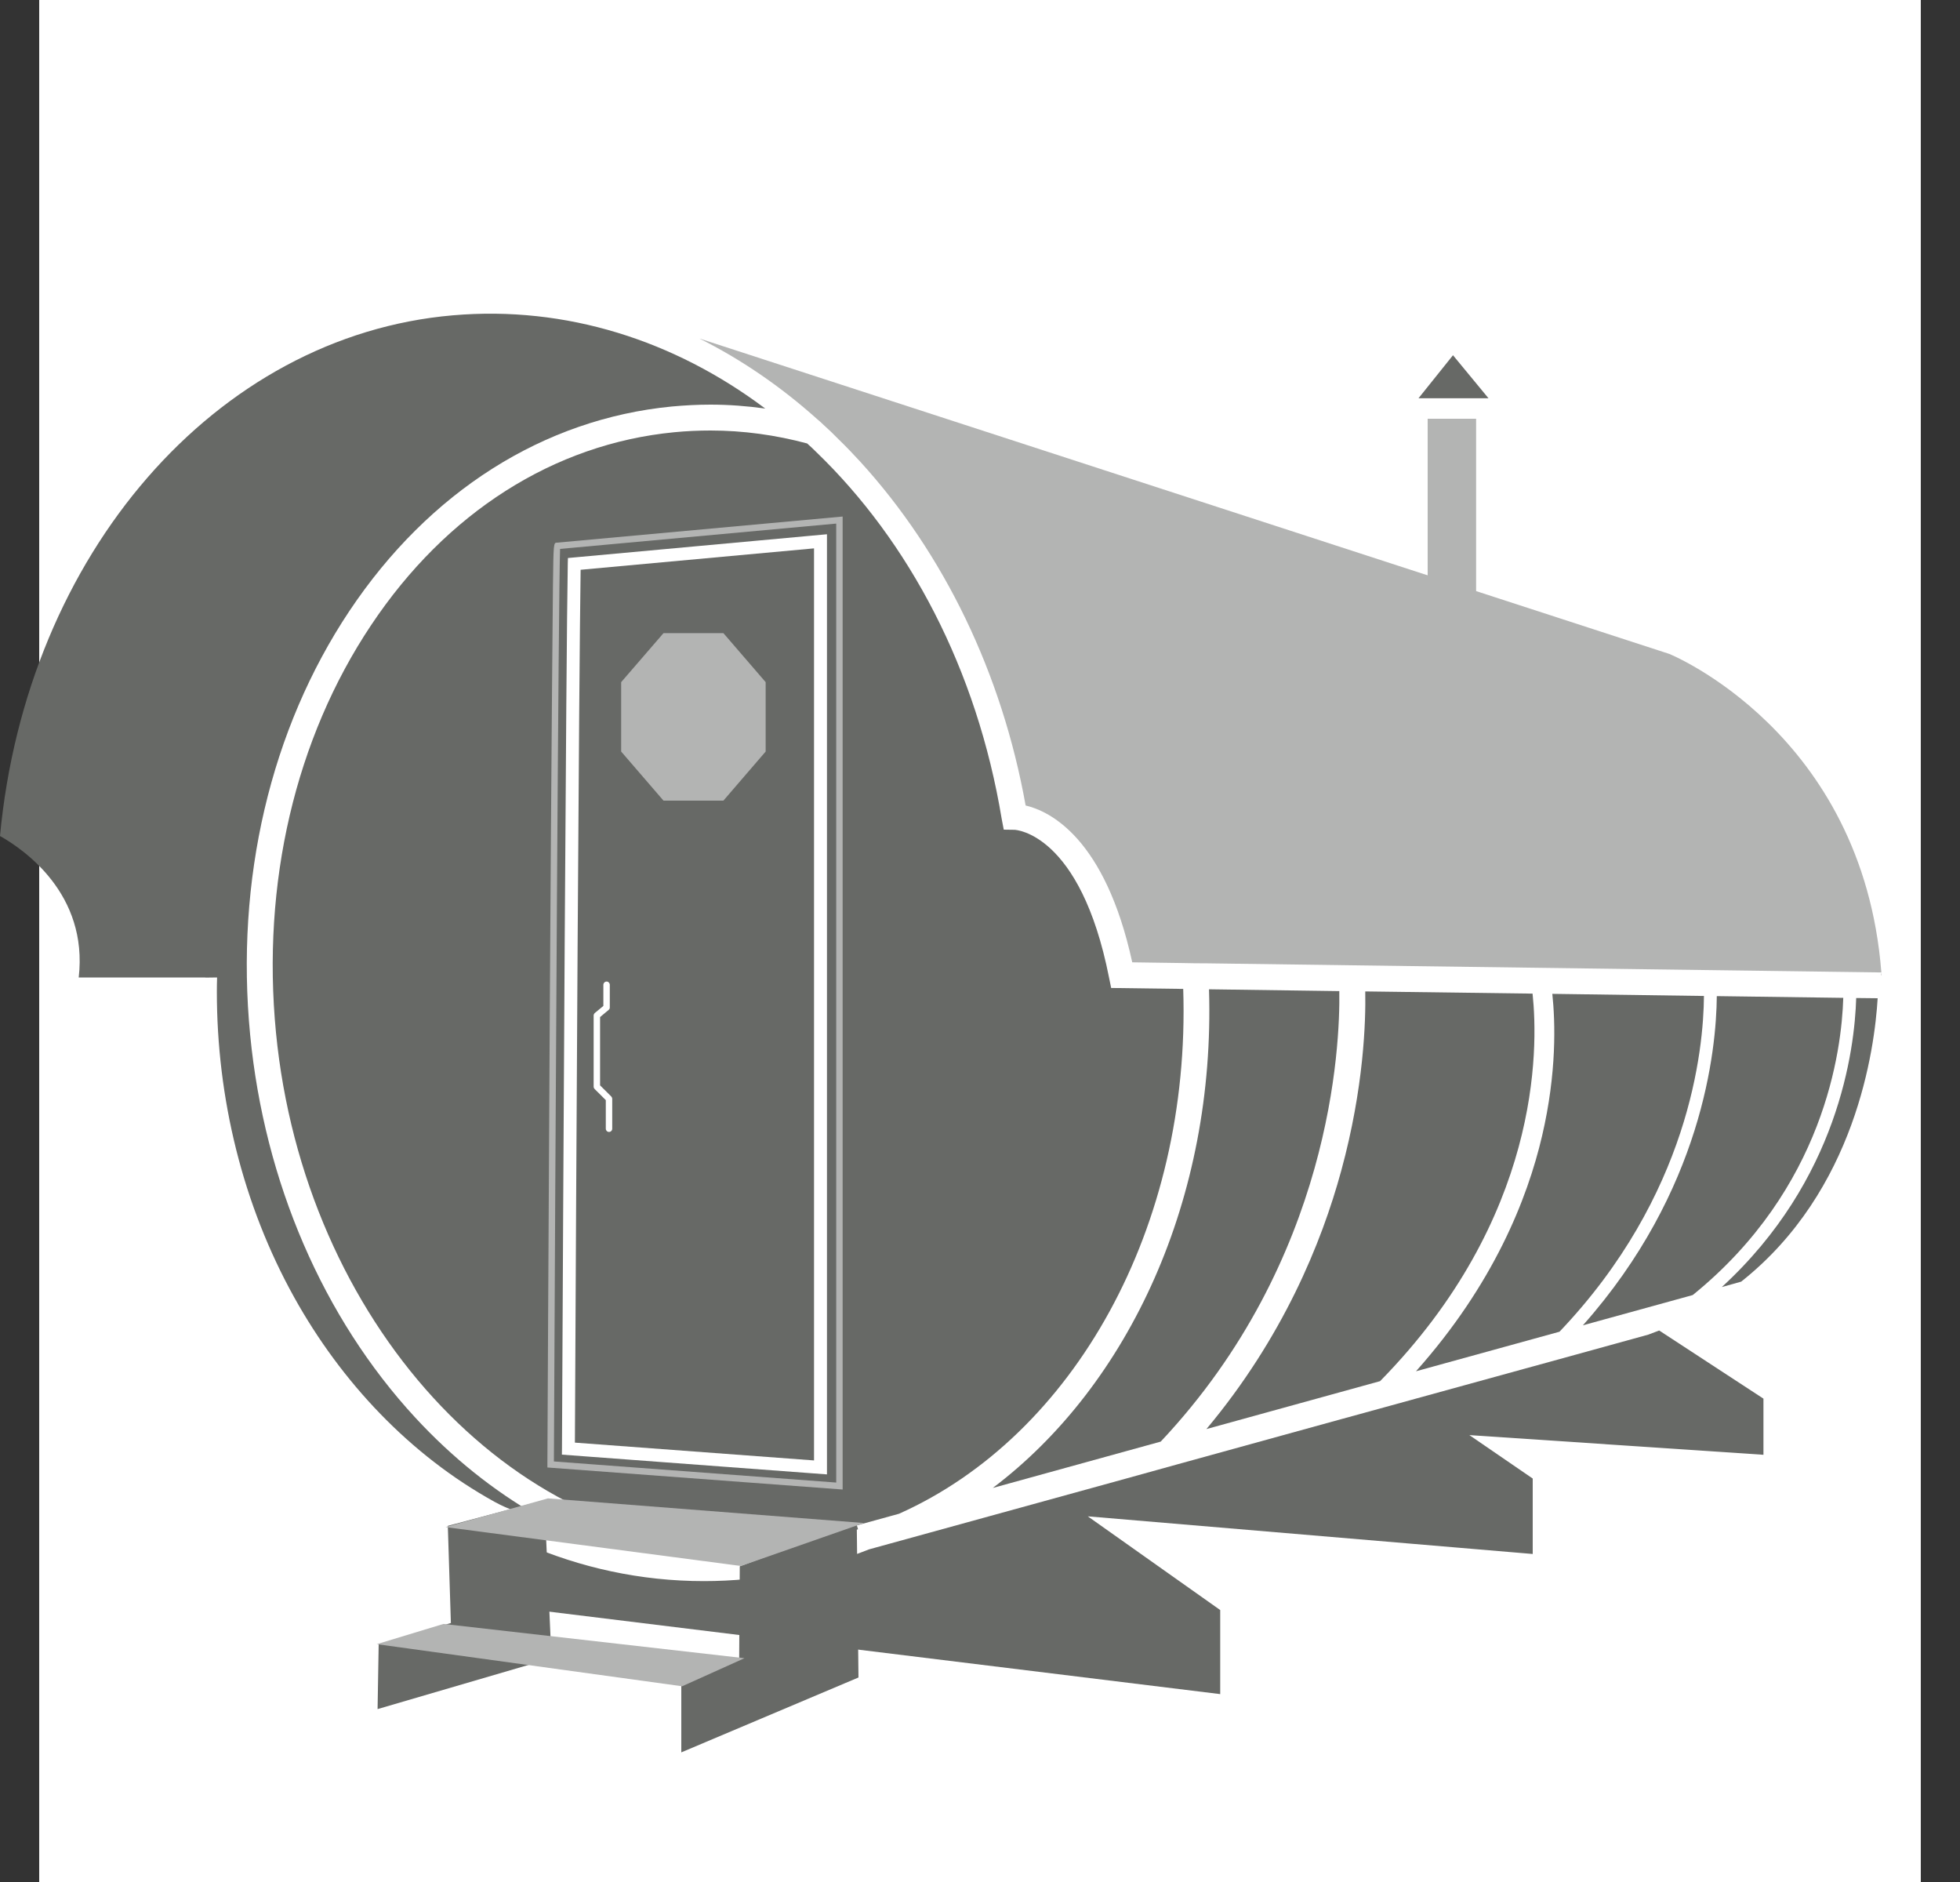 <svg width="25" height="24" viewBox="0 0 25 24" fill="none" xmlns="http://www.w3.org/2000/svg">
<rect x="0" y="0" width="25" height="24" fill="#333333" stroke="none"/>
<rect width="24" height="24" transform="translate(0.5)" fill="white"/>
<path d="M22.492 18.552L18.742 18.301L19.55 18.855V19.817L13.875 19.337L15.564 20.532V21.604L6.163 20.449L6.688 19.681C7.401 19.993 8.173 20.163 8.979 20.163C9.716 20.163 10.425 20.02 11.085 19.758L14.364 18.855L15.024 18.672L17.131 18.091H17.132L17.656 17.947L19.433 17.458L19.783 17.362L21.023 17.02L21.026 17.019C21.073 17.002 21.118 16.985 21.163 16.967L22.493 17.836V18.552H22.492Z" fill="#676966"/>
<path d="M7.406 7.266C7.384 8.646 7.349 15.066 7.333 18.397L10.383 18.624V6.993L7.406 7.266ZM7.809 14.394C7.809 14.416 7.791 14.435 7.768 14.435C7.745 14.435 7.727 14.416 7.727 14.394V14.029L7.584 13.887C7.577 13.879 7.572 13.869 7.572 13.857V12.95C7.572 12.938 7.578 12.926 7.587 12.918L7.696 12.828V12.559C7.696 12.536 7.715 12.517 7.737 12.517C7.76 12.517 7.778 12.536 7.778 12.559V12.848C7.778 12.86 7.773 12.871 7.763 12.879L7.654 12.97V13.841L7.797 13.983C7.804 13.991 7.809 14.002 7.809 14.013V14.394Z" fill="#676966"/>
<path d="M23.997 12.401L15.407 12.285L15.242 12.284L15.075 12.281L14.442 12.272C14.095 10.684 13.389 10.344 13.082 10.272C12.781 8.591 12.042 7.06 10.972 5.887C10.882 5.789 10.79 5.693 10.695 5.601C10.632 5.536 10.567 5.474 10.501 5.415C10.476 5.39 10.449 5.366 10.422 5.344C9.954 4.925 9.449 4.581 8.921 4.317L21.292 8.339C21.292 8.339 23.758 9.338 23.997 12.401Z" fill="#B3B4B3"/>
<path d="M24 12.436H23.993L23.997 12.403L24 12.436Z" fill="#B3B4B3"/>
<path d="M17.083 12.639H17.082L15.435 12.616H15.423H15.421C15.503 15.275 14.407 17.658 12.663 18.975L14.805 18.384C16.985 16.068 17.094 13.336 17.083 12.639Z" fill="#676966"/>
<path d="M23.511 12.725L21.898 12.703C21.892 13.396 21.714 15.185 20.19 16.901L21.591 16.515C23.268 15.156 23.491 13.399 23.511 12.725Z" fill="#676966"/>
<path d="M23.949 12.73L23.676 12.727C23.656 13.393 23.447 15.05 21.963 16.412L21.965 16.412H21.966L22.209 16.344C23.671 15.186 23.911 13.379 23.95 12.727L23.949 12.73Z" fill="#676966"/>
<path d="M10.502 19.955L10.467 19.973C10.582 19.945 10.875 19.881 10.502 19.955Z" fill="#676966"/>
<path d="M19.548 12.671L17.414 12.643C17.421 13.015 17.398 13.866 17.108 14.928C16.857 15.851 16.362 17.06 15.388 18.224L17.603 17.613C19.645 15.533 19.624 13.387 19.548 12.671Z" fill="#676966"/>
<path d="M9.761 5.21C9.529 5.178 9.297 5.16 9.062 5.16C8.898 5.16 8.731 5.169 8.568 5.184C6.933 5.343 5.473 6.269 4.457 7.791C3.449 9.302 2.999 11.223 3.191 13.2C3.373 15.072 4.121 16.805 5.297 18.078C5.77 18.59 6.295 19.009 6.854 19.329C6.667 19.314 6.49 19.251 6.31 19.153C5.227 18.556 4.352 17.622 3.753 16.545C3.094 15.359 2.766 14.003 2.766 12.648C2.766 12.579 2.767 12.535 2.769 12.465L2.618 12.467V12.465H1.004C1.127 11.398 0.302 10.831 0 10.661C0.337 7.066 2.753 4.281 5.777 4.021C7.219 3.896 8.602 4.341 9.758 5.208C9.758 5.209 9.76 5.21 9.761 5.21Z" fill="#676966"/>
<path d="M19.891 16.983C21.547 15.246 21.729 13.389 21.734 12.701L19.8 12.674C19.838 13.033 19.858 13.678 19.67 14.483C19.481 15.294 19.047 16.381 18.061 17.487L19.89 16.983H19.891V16.983Z" fill="#676966"/>
<path d="M7.248 19.295C7.211 19.305 7.146 19.4 7.101 19.461C7.018 19.419 6.935 19.375 6.854 19.329C6.873 19.33 6.892 19.331 6.911 19.332C7.019 19.335 7.132 19.324 7.248 19.295Z" fill="white"/>
<path d="M10.74 19.009L6.974 18.728V18.69C6.974 18.69 6.988 15.761 7.005 12.833C7.013 11.368 7.023 9.904 7.032 8.806C7.036 8.257 7.041 7.799 7.045 7.479C7.052 6.934 7.052 6.934 7.098 6.934L10.74 6.601V19.009ZM7.057 18.651L10.658 18.92V6.691L7.136 7.014C7.114 7.553 7.075 14.772 7.057 18.651Z" fill="#B3B4B3"/>
<path d="M15.092 12.611L14.173 12.599L14.146 12.467C13.78 10.617 12.948 10.582 12.94 10.582L12.803 10.58L12.777 10.444C12.461 8.535 11.595 6.904 10.409 5.762C10.372 5.725 10.334 5.689 10.295 5.655C9.895 5.548 9.483 5.49 9.063 5.49C8.909 5.49 8.754 5.497 8.6 5.512C7.066 5.661 5.692 6.535 4.733 7.973C3.766 9.421 3.336 11.266 3.52 13.167C3.878 16.843 6.511 19.723 9.515 19.723C9.669 19.723 9.825 19.715 9.978 19.7C10.311 19.668 10.633 19.599 10.944 19.502L10.93 19.452L11.467 19.304C13.698 18.308 15.191 15.648 15.092 12.611ZM10.547 18.802L7.167 18.55L7.168 18.473C7.184 15.102 7.22 8.405 7.242 7.19L7.244 7.116L10.548 6.813V18.802H10.547Z" fill="#676966"/>
<path d="M18.828 5.34H18.21V7.547H18.828V5.34Z" fill="#B3B4B3"/>
<path d="M18.093 5.079H18.986L18.533 4.53L18.093 5.079Z" fill="#676966"/>
<path d="M8.463 10.21L7.923 9.584V8.699L8.463 8.074H9.227L9.766 8.699V9.584L9.227 10.21H8.463Z" fill="#B3B4B3"/>
<path d="M10.928 19.422L10.95 21.392L8.69 22.347V21.467L9.428 21.168L9.436 19.974L10.928 19.422Z" fill="#676966"/>
<path d="M4.83 20.972L4.816 21.795L7.034 21.146L6.944 19.131L5.712 19.458L5.751 20.697L4.83 20.972Z" fill="#676966"/>
<path d="M9.451 19.97L11.018 19.422L6.989 19.108L5.682 19.474L9.451 19.97Z" fill="#B3B4B3"/>
<path d="M8.701 21.504L4.806 20.967L5.657 20.709L9.496 21.146L8.701 21.504Z" fill="#B3B4B3"/>
<path d="M10.748 18.995L6.982 18.714V18.676C6.982 18.676 6.996 15.747 7.013 12.819C7.022 11.354 7.032 9.89 7.041 8.792C7.045 8.243 7.05 7.785 7.053 7.465C7.06 6.92 7.06 6.92 7.106 6.92L10.748 6.587V18.995ZM7.065 18.637L10.666 18.906V6.677L7.144 7C7.123 7.539 7.083 14.758 7.065 18.637Z" fill="#B3B4B3"/>
</svg>
